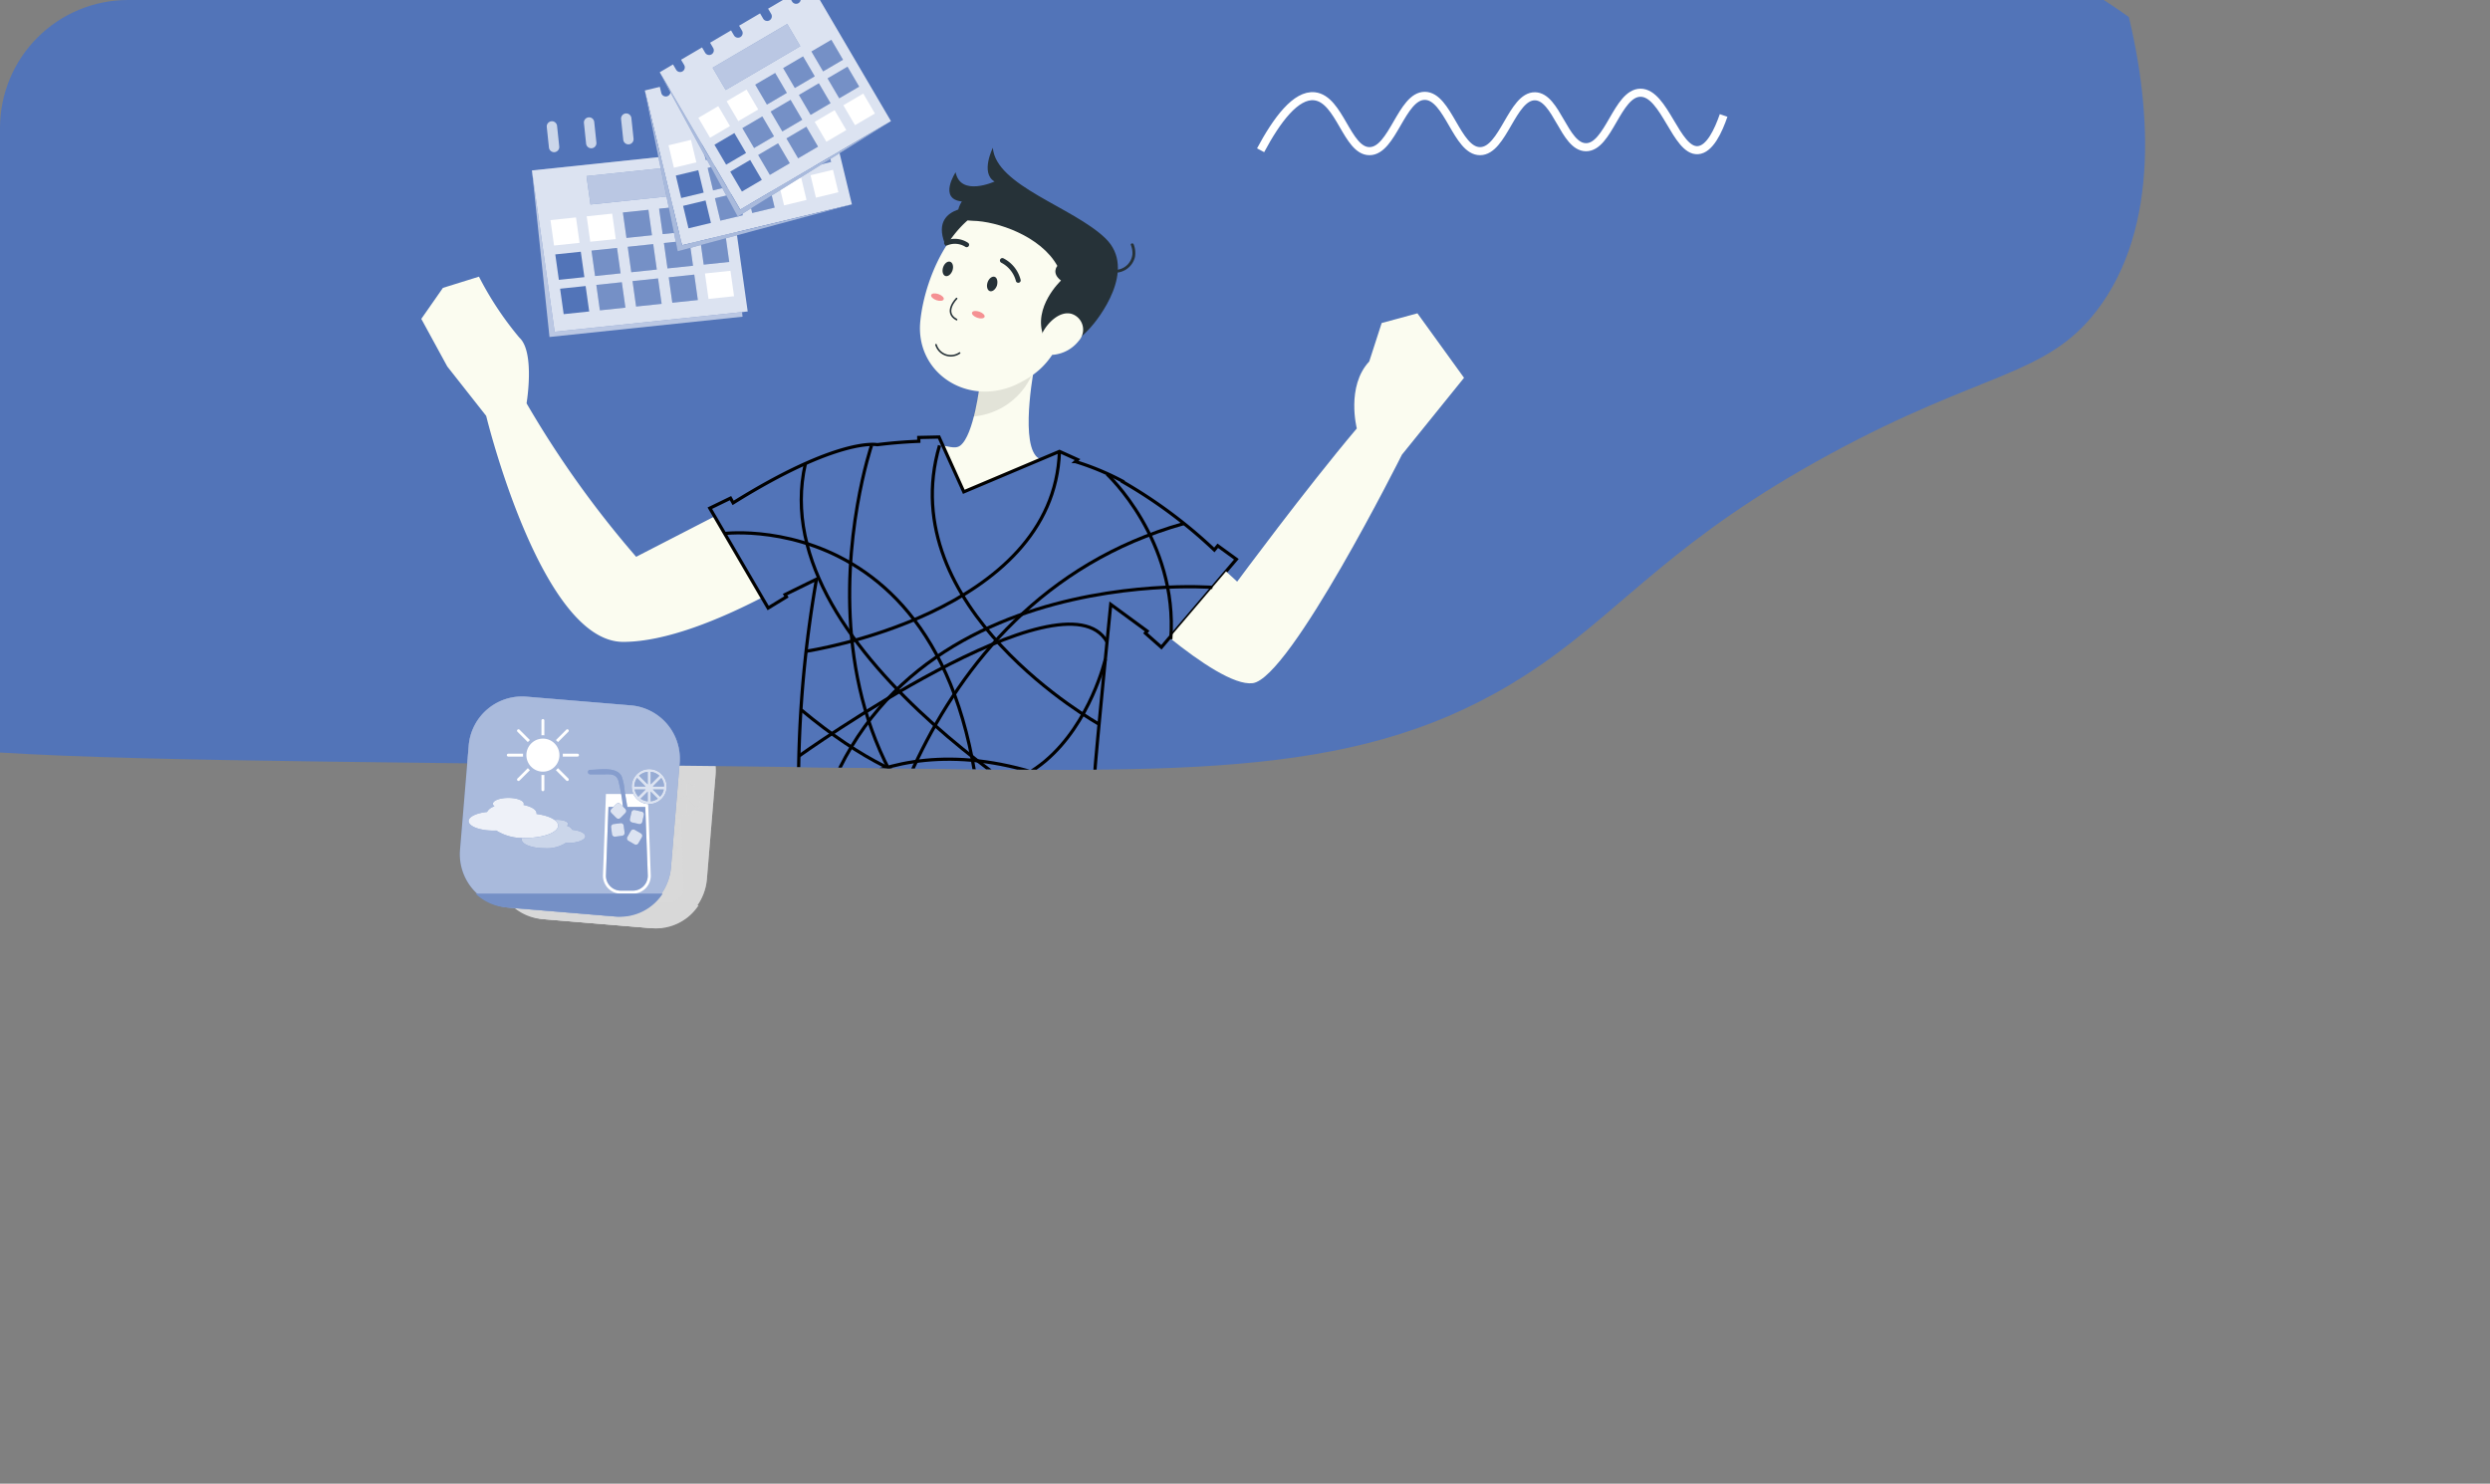 <svg xmlns="http://www.w3.org/2000/svg" xmlns:xlink="http://www.w3.org/1999/xlink" viewBox="0 0 191.81 114.292"><rect x="0" y="0" width="191.81" height="114.292" fill="#808080" stroke="none"/><defs><style>.cls-1,.cls-24,.cls-34,.cls-36{fill:none;}.cls-10,.cls-2,.cls-3,.cls-4,.cls-6,.cls-8,.cls-9{fill:#d8d8d8;}.cls-3,.cls-30{opacity:0.5;}.cls-28,.cls-4{opacity:0.8;}.cls-5{opacity:0.4;}.cls-31,.cls-6,.cls-7{opacity:0.3;}.cls-29,.cls-8{opacity:0.2;}.cls-26,.cls-32,.cls-9{opacity:0.7;}.cls-10,.cls-33{opacity:0.9;}.cls-11{clip-path:url(#clip-path);}.cls-12,.cls-16,.cls-17{fill:#5274b8;}.cls-13{fill:#1e2b5c;}.cls-14{fill:#fbfcf0;}.cls-15{opacity:0.1;}.cls-16,.cls-24{stroke:#fff;}.cls-16,.cls-17,.cls-24,.cls-34,.cls-36{stroke-miterlimit:10;}.cls-16,.cls-17,.cls-34{stroke-width:0.249px;}.cls-17,.cls-34{stroke:#010101;}.cls-18{fill:#263238;}.cls-19{fill:#2450a3;}.cls-20{fill:#c8d9f0;}.cls-21{fill:#577dbe;}.cls-22{fill:#586985;}.cls-23{fill:#4165a4;}.cls-24{stroke-width:0.622px;}.cls-25,.cls-27,.cls-28,.cls-29,.cls-30,.cls-31,.cls-32,.cls-33{fill:#fff;}.cls-25{opacity:0.6;}.cls-35{fill:#f59193;}.cls-36{stroke:#263238;stroke-linecap:round;stroke-width:0.124px;}</style><clipPath id="clip-path"><path class="cls-1" d="M161.5,23.95c-3.92,5.08-8.73,4.63-20.46,10.99-12.02,6.51-15.73,11.71-22.36,16.29-12.4,8.55-25.4,8.27-49.27,7.96C32.08,58.7,11.77,58.7,0,57.97V9.86A9.861,9.861,0,0,1,9.86,0h153.8C165.74,7.82,166.44,17.54,161.5,23.95Z"/></clipPath></defs><title>cards</title><g id="Layer_1" data-name="Layer 1"><path class="cls-2" d="M42.635,54.874h8.055a4.125,4.125,0,0,1,4.125,4.125v8.055a4.125,4.125,0,0,1-4.125,4.125H42.635a4.125,4.125,0,0,1-4.125-4.125V58.999a4.125,4.125,0,0,1,4.125-4.125Z" transform="translate(-20.02 104.295) rotate(-85.237)"/><path class="cls-3" d="M42.635,54.874h8.055a4.125,4.125,0,0,1,4.125,4.125v8.055a4.125,4.125,0,0,1-4.125,4.125H42.635a4.125,4.125,0,0,1-4.125-4.125V58.999a4.125,4.125,0,0,1,4.125-4.125Z" transform="translate(-20.02 104.295) rotate(-85.237)"/><path class="cls-2" d="M51.516,69.742h-.918A1.384,1.384,0,0,1,49.214,68.358l.23-6.294H52.669l.23,6.294A1.384,1.384,0,0,1,51.516,69.742Z"/><path class="cls-2" d="M54.123,61.49a1.346,1.346,0,1,1-1.346-1.346A1.346,1.346,0,0,1,54.123,61.49Z"/><path class="cls-4" d="M54.123,61.49a1.346,1.346,0,1,1-1.346-1.346A1.346,1.346,0,0,1,54.123,61.49Z"/><path class="cls-2" d="M52.892,60.356v.965l.665-.665A1.137,1.137,0,0,0,52.892,60.356Z"/><path class="cls-2" d="M52.499,61.483l-.655-.655a1.138,1.138,0,0,0-.213.655Z"/><path class="cls-2" d="M52.662,60.356a1.137,1.137,0,0,0-.665.299l.665.665Z"/><path class="cls-2" d="M52.499,61.713h-.846a1.14,1.14,0,0,0,.288.557Z"/><path class="cls-2" d="M53.055,61.713l.557.557a1.139,1.139,0,0,0,.288-.557Z"/><path class="cls-2" d="M53.055,61.483h.868a1.138,1.138,0,0,0-.213-.655Z"/><path class="cls-2" d="M52.662,61.876l-.547.547a1.136,1.136,0,0,0,.547.202Z"/><path class="cls-2" d="M52.892,61.876v.749a1.136,1.136,0,0,0,.547-.202Z"/><g class="cls-5"><path class="cls-2" d="M52.892,60.356v.965l.665-.665A1.137,1.137,0,0,0,52.892,60.356Z"/><path class="cls-2" d="M52.499,61.483l-.655-.655a1.138,1.138,0,0,0-.213.655Z"/><path class="cls-2" d="M52.662,60.356a1.137,1.137,0,0,0-.665.299l.665.665Z"/><path class="cls-2" d="M52.499,61.713h-.846a1.14,1.14,0,0,0,.288.557Z"/><path class="cls-2" d="M53.055,61.713l.557.557a1.139,1.139,0,0,0,.288-.557Z"/><path class="cls-2" d="M53.055,61.483h.868a1.138,1.138,0,0,0-.213-.655Z"/><path class="cls-2" d="M52.662,61.876l-.547.547a1.136,1.136,0,0,0,.547.202Z"/><path class="cls-2" d="M52.892,61.876v.749a1.136,1.136,0,0,0,.547-.202Z"/></g><path class="cls-2" d="M52.475,63.061H49.638l-.194,5.305a1.153,1.153,0,0,0,1.153,1.145h.918A1.155,1.155,0,0,0,52.669,68.358Z"/><path class="cls-6" d="M52.475,63.061H49.638l-.194,5.305a1.153,1.153,0,0,0,1.153,1.145h.918A1.155,1.155,0,0,0,52.669,68.358Z"/><path class="cls-2" d="M48.216,60.547h1.075c.452,0,.919-.062,1.105.469a13.286,13.286,0,0,1,.36,2.097c.037.219.371.126.333-.092l-.202-1.181a4.112,4.112,0,0,0-.234-1.144c-.395-.771-1.74-.494-2.436-.494a.173.173,0,0,0,0,.345Z"/><g class="cls-7"><path class="cls-2" d="M48.216,60.547h1.075c.452,0,.919-.062,1.105.469a13.286,13.286,0,0,1,.36,2.097c.037.219.371.126.333-.092l-.202-1.181a4.112,4.112,0,0,0-.234-1.144c-.395-.771-1.74-.494-2.436-.494a.173.173,0,0,0,0,.345Z"/></g><path class="cls-2" d="M50.131,62.881h.543a.218.218,0,0,1,.218.218v.543a.218.218,0,0,1-.218.218h-.543a.218.218,0,0,1-.218-.218v-.543a.218.218,0,0,1,.218-.218Z" transform="translate(59.575 -17.079) rotate(45.002)"/><path class="cls-2" d="M51.556,63.346h.543a.218.218,0,0,1,.218.218v.543a.218.218,0,0,1-.218.218h-.543a.218.218,0,0,1-.218-.218V63.564a.218.218,0,0,1,.218-.218Z" transform="translate(15.445 -9.903) rotate(12.811)"/><rect class="cls-2" x="49.874" y="64.34" width="0.979" height="0.979" rx="0.218" transform="translate(-7.98 7.076) rotate(-7.449)"/><path class="cls-2" d="M51.382,64.892H51.925a.218.218,0,0,1,.218.218v.543a.218.218,0,0,1-.218.218H51.382a.218.218,0,0,1-.218-.218v-.543a.218.218,0,0,1,.218-.218Z" transform="translate(39.61 -17.067) rotate(29.999)"/><path class="cls-4" d="M50.131,62.881h.543a.218.218,0,0,1,.218.218v.543a.218.218,0,0,1-.218.218h-.543a.218.218,0,0,1-.218-.218v-.543a.218.218,0,0,1,.218-.218Z" transform="translate(59.575 -17.079) rotate(45.002)"/><path class="cls-4" d="M51.556,63.346h.543a.218.218,0,0,1,.218.218v.543a.218.218,0,0,1-.218.218h-.543a.218.218,0,0,1-.218-.218V63.564a.218.218,0,0,1,.218-.218Z" transform="translate(15.445 -9.903) rotate(12.811)"/><rect class="cls-4" x="49.874" y="64.34" width="0.979" height="0.979" rx="0.218" transform="translate(-7.98 7.076) rotate(-7.449)"/><path class="cls-4" d="M51.382,64.892H51.925a.218.218,0,0,1,.218.218v.543a.218.218,0,0,1-.218.218H51.382a.218.218,0,0,1-.218-.218v-.543a.218.218,0,0,1,.218-.218Z" transform="translate(39.61 -17.067) rotate(29.999)"/><path class="cls-2" d="M39.403,69.742a3.9,3.9,0,0,0,2.363,1.058l8.438.703a3.918,3.918,0,0,0,3.606-1.761Z"/><path class="cls-8" d="M39.403,69.742a3.9,3.9,0,0,0,2.363,1.058l8.438.703a3.918,3.918,0,0,0,3.606-1.761Z"/><circle class="cls-2" cx="44.589" cy="59.069" r="1.273"/><path class="cls-2" d="M43.429,58.067a1.543,1.543,0,0,1,.158-.158q-.403-.403-.805-.805a.112.112,0,0,0-.158.158Q43.027,57.665,43.429,58.067Z"/><path class="cls-2" d="M43.055,59.069c0-.038.003-.075.006-.112H41.922a.112.112,0,0,0,0,.224h1.139C43.058,59.143,43.055,59.106,43.055,59.069Z"/><path class="cls-2" d="M45.748,58.067l.805-.805a.112.112,0,0,0-.158-.158l-.805.805A1.544,1.544,0,0,1,45.748,58.067Z"/><path class="cls-2" d="M44.589,57.535c.038,0,.075.003.112.006v-1.139a.112.112,0,0,0-.224,0v1.139C44.514,57.538,44.551,57.535,44.589,57.535Z"/><path class="cls-2" d="M47.255,58.957H46.116c.003.037.006.074.006.112s-.003.075-.006.112H47.255A.112.112,0,0,0,47.255,58.957Z"/><path class="cls-2" d="M45.748,60.07a1.544,1.544,0,0,1-.158.158l.805.805a.112.112,0,0,0,.158-.158Z"/><path class="cls-2" d="M43.429,60.07l-.805.805a.112.112,0,0,0,.158.158l.805-.805A1.542,1.542,0,0,1,43.429,60.07Z"/><path class="cls-2" d="M44.589,60.602c-.038,0-.075-.003-.112-.006v1.139a.112.112,0,0,0,.224,0V60.596C44.663,60.599,44.626,60.602,44.589,60.602Z"/><path class="cls-2" d="M44.141,64.928a.203.203,0,0,1-.005-.038c0-.198.29-.37.716-.457a.135.135,0,0,1-.016-.062c0-.178.379-.322.846-.322s.846.144.846.322a.189.189,0,0,1-.089.143.65.65,0,0,1,.411.304c.58.06,1.007.261,1.007.501,0,.287-.611.52-1.364.52-.051,0-.1-.001-.15-.003a2.726,2.726,0,0,1-1.62.404c-.977,0-1.77-.302-1.77-.674C42.953,65.269,43.45,65.019,44.141,64.928Z"/><path class="cls-9" d="M44.141,64.928a.203.203,0,0,1-.005-.038c0-.198.29-.37.716-.457a.135.135,0,0,1-.016-.062c0-.178.379-.322.846-.322s.846.144.846.322a.189.189,0,0,1-.089.143.65.65,0,0,1,.411.304c.58.06,1.007.261,1.007.501,0,.287-.611.52-1.364.52-.051,0-.1-.001-.15-.003a2.726,2.726,0,0,1-1.62.404c-.977,0-1.77-.302-1.77-.674C42.953,65.269,43.45,65.019,44.141,64.928Z"/><path class="cls-2" d="M44.094,63.602a.286.286,0,0,0,.007-.053c0-.278-.408-.52-1.007-.644a.191.191,0,0,0,.023-.088c0-.25-.533-.453-1.19-.453s-1.19.203-1.19.453a.266.266,0,0,0,.125.201.914.914,0,0,0-.579.428c-.816.084-1.417.368-1.417.705,0,.404.859.731,1.919.731.071,0,.141-.002.21-.005a3.835,3.835,0,0,0,2.28.568c1.375,0,2.49-.425,2.49-.949C45.766,64.083,45.067,63.731,44.094,63.602Z"/><path class="cls-10" d="M44.094,63.602a.286.286,0,0,0,.007-.053c0-.278-.408-.52-1.007-.644a.191.191,0,0,0,.023-.088c0-.25-.533-.453-1.19-.453s-1.19.203-1.19.453a.266.266,0,0,0,.125.201.914.914,0,0,0-.579.428c-.816.084-1.417.368-1.417.705,0,.404.859.731,1.919.731.071,0,.141-.002.21-.005a3.835,3.835,0,0,0,2.28.568c1.375,0,2.49-.425,2.49-.949C45.766,64.083,45.067,63.731,44.094,63.602Z"/><g class="cls-11"><path class="cls-12" d="M15.596-8.614h117.324a53.589,53.589,0,0,1,53.589,53.589v0a53.589,53.589,0,0,1-53.589,53.589H15.596A53.589,53.589,0,0,1-37.992,44.974v-0A53.589,53.589,0,0,1,15.596-8.614Z"/><path class="cls-13" d="M76.266,77.07c2.612.056,5.248-.025,7.856.114.083.004.166.011.248.016V67.271L64.497,62.7,61.093,75.665,60.616,77.018C65.83,76.824,71.05,76.959,76.266,77.07Z"/><path class="cls-13" d="M76.266,77.07c2.612.056,5.248-.025,7.856.114.063.003.125.008.187.012L83.77,71.538,81.997,66.438l-4.647.182L70.731,69.522l1.193,7.457Q74.095,77.02,76.266,77.07Z"/><path class="cls-14" d="M79.783,35.108c-1.198-1.466-.045-7.192-.045-7.192l-4.258,1.639s-.446,3.967-1.513,4.773c-.419.316-1.046-.023-1.591-.015l1.126,3.773,2.804.29,5.141-2.809C80.936,35.408,80.184,35.599,79.783,35.108Z"/><path class="cls-15" d="M74.959,32.085a5.439,5.439,0,0,0,4.656-3.52c.07-.401.123-.648.123-.648L75.479,29.476A19.175,19.175,0,0,1,74.959,32.085Z"/><path class="cls-14" d="M58.702,46.031c-3.238,1.673-7.403,3.416-10.696,3.416-6.332,0-10.553-17.408-10.553-17.408l-2.999-3.809-2-3.666,1.666-2.388,2.776-.864a25.01,25.01,0,0,0,3.111,4.696c1.222,1.11.555,5.062.555,5.062a77.251,77.251,0,0,0,8.442,11.822L55.05,39.78Z"/><path class="cls-12" d="M56.611,38.975l-.22.113-.119-.222c.068-.044.138-.086.205-.128Z"/><path class="cls-12" d="M60.476,45.802l-.367.18-.292-.543c.117-.065.233-.128.346-.19Z"/><path class="cls-16" d="M56.611,38.975l-.22.113-.119-.222c.068-.044.138-.086.205-.128Z"/><path class="cls-16" d="M60.476,45.802l-.367.18-.292-.543c.117-.065.233-.128.346-.19Z"/><path class="cls-17" d="M95.24,43.083l-.795.933-4.357,5.113-.623.733-1.232-1.088.132-.159-2.802-2.056c-.452,4.557-.943,9.594-1.176,12.251-.307,3.502.346,13.479.346,13.479a27.991,27.991,0,0,1-7.539,1.124c-10.135,0-15.212-3.651-15.212-3.651A91.744,91.744,0,0,1,62.897,44.615l-2.42,1.187.102.18-1.405.855-.472-.806L55.05,39.78l-.37-.632,1.592-.773.205.363c8.078-5.042,11.035-4.496,11.106-4.482h.001c1.105-.137,2.17-.22,3.194-.261l-.004-.295,1.559-.034,1.911,4.222L81.612,34.775l1.391.628-.163.156a20.513,20.513,0,0,1,3.671,1.529l-.004.037a37.25,37.25,0,0,1,7.036,5.239l.266-.322Z"/><path class="cls-14" d="M112.778,29.104l-4.787,5.926S99.371,52.268,96.498,52.627c-1.419.177-4.08-1.626-6.41-3.498l4.357-5.113.856.791s5.266-7.127,9.217-11.803c0,0-.837-3.242.957-5.157l.958-2.963,2.754-.748Z"/><path class="cls-18" d="M75.016,15.945s-4.356-.056-1.484,4.188l3.337-3.543Z"/><path class="cls-18" d="M87.116,18.883a1.682,1.682,0,0,1,.116.705,1.338,1.338,0,0,1-1.157,1.188.111.111,0,0,0,.059.214,1.585,1.585,0,0,0,1.296-1.193,1.818,1.818,0,0,0-.101-.974c-.053-.13-.268-.073-.214.059Z"/><path class="cls-14" d="M83.059,23.055c-1.5,3.645-2.059,5.214-4.592,6.478-3.811,1.906-7.957-.74-7.577-4.755.349-3.617,2.754-8.987,6.899-9.197a5.374,5.374,0,0,1,5.269,7.474Z"/><path class="cls-18" d="M76.796,21.998c-.107.302-.352.493-.548.428s-.275-.372-.174-.674.352-.493.548-.428S76.878,21.705,76.796,21.998Z"/><path class="cls-18" d="M73.372,20.833c-.108.307-.352.493-.548.428s-.275-.372-.174-.674.352-.493.547-.423S73.473,20.531,73.372,20.833Z"/><path class="cls-18" d="M78.407,21.781a.185.185,0,0,1-.155-.159A2.221,2.221,0,0,0,77.133,20.238a.191.191,0,0,1-.085-.255.185.185,0,0,1,.248-.083l.006.003a2.556,2.556,0,0,1,1.323,1.671.185.185,0,0,1-.159.208h-0A.104.104,0,0,1,78.407,21.781Z"/><path class="cls-18" d="M72.885,18.903a.197.197,0,0,1-.148-.123.191.191,0,0,1,.111-.243,1.845,1.845,0,0,1,1.727.17.179.179,0,0,1,.047.249l-.009.012a.185.185,0,0,1-.259.04l-.002-.002h0a1.504,1.504,0,0,0-1.356-.113A.185.185,0,0,1,72.885,18.903Z"/><path class="cls-18" d="M81.45,20.484s-.487.547.281,1.127c0,0-2.199,2.056-1.345,4.283s2.958.049,3.574-.613,3.683-4.51,1.194-6.921S76.717,14.319,76.481,11.385c0,0-.981,1.957.133,2.599,0,0-2.622,1.201-3.001-.714,0,0-1.357,2.058.483,2.25,0,0-1.045,1.457.831,1.488S80.176,18.187,81.45,20.484Z"/><path class="cls-14" d="M83.092,26.264a2.834,2.834,0,0,1-1.878,1.058c-.986.107-1.322-.814-.915-1.668.373-.764,1.332-1.743,2.26-1.472a1.273,1.273,0,0,1,.532,2.081Z"/><path class="cls-19" d="M136.245,75.112c0,.664-.027,1.322-.082,1.971a23.734,23.734,0,0,1-19.368,21.367c-.123.022-.248.044-.372.063a23.833,23.833,0,0,1-3.899.319H36.884A23.703,23.703,0,0,1,13.164,75.112a.404.404,0,0,1,.109-.276l.009-.011a.403.403,0,0,1,.285-.118H135.841a.404.404,0,0,1,.404.404Z"/><rect class="cls-20" x="48.797" y="81.147" width="20.667" height="12.967"/><path class="cls-21" d="M29.927,83.967V95.005H24.301a23.801,23.801,0,0,1-9.276-11.039Z"/><path class="cls-13" d="M116.882,85.702v12.584c-.123.022-.248.044-.372.063a23.833,23.833,0,0,1-3.899.319H96.215V85.702Z"/><path class="cls-22" d="M133.76,85.702a23.776,23.776,0,0,1-16.878,12.584c-.123.022-.248.044-.372.063V85.702Z"/><rect class="cls-21" x="110.736" y="76.919" width="13.998" height="8.783"/><path class="cls-23" d="M136.25,76.919a23.569,23.569,0,0,1-2.49,8.783h-8.993V76.919Z"/><path class="cls-24" d="M97.107,11.575c1.249-2.338,2.723-4.319,4.158-4.158,1.944.218,2.49,4.224,4.227,4.227,1.793.003,2.465-4.261,4.261-4.261,1.796,0,2.471,4.266,4.261,4.261,1.784-.005,2.468-4.248,4.227-4.227,1.679.021,2.245,3.904,3.924,3.924,1.75.021,2.413-4.181,4.198-4.198,1.861-.018,2.758,4.531,4.425,4.425.918-.058,1.578-1.496,1.986-2.674"/><rect class="cls-12" x="41.612" y="12.312" width="14.955" height="12.902" transform="translate(-1.692 5.234) rotate(-6)"/><rect class="cls-25" x="41.612" y="12.312" width="14.955" height="12.902" transform="translate(-1.692 5.234) rotate(-6)"/><rect class="cls-12" x="40.811" y="9.94" width="14.955" height="2.414" transform="translate(-0.901 5.109) rotate(-6)"/><path class="cls-12" d="M42.912,9.698a.398.398,0,1,0-.793.083l.167,1.585a.398.398,0,1,0,.793-.083Z"/><path class="cls-12" d="M45.775,9.397a.398.398,0,1,0-.793.083l.167,1.585a.398.398,0,0,0,.793-.083Z"/><path class="cls-12" d="M48.637,9.096a.398.398,0,1,0-.793.083l.167,1.585a.398.398,0,1,0,.793-.083Z"/><path class="cls-12" d="M51.5,8.795a.398.398,0,1,0-.793.083l.167,1.585a.399.399,0,0,0,.793-.083C51.654,10.268,51.511,8.907,51.5,8.795Z"/><path class="cls-12" d="M54.362,8.494a.398.398,0,1,0-.793.083l.167,1.585a.398.398,0,1,0,.793-.083Z"/><g class="cls-26"><path class="cls-27" d="M42.912,9.698a.398.398,0,1,0-.793.083l.167,1.585a.398.398,0,1,0,.793-.083Z"/><path class="cls-27" d="M45.775,9.397a.398.398,0,1,0-.793.083l.167,1.585a.398.398,0,0,0,.793-.083Z"/><path class="cls-27" d="M48.637,9.096a.398.398,0,1,0-.793.083l.167,1.585a.398.398,0,1,0,.793-.083Z"/><path class="cls-27" d="M51.5,8.795a.398.398,0,1,0-.793.083l.167,1.585a.399.399,0,0,0,.793-.083C51.654,10.268,51.511,8.907,51.5,8.795Z"/><path class="cls-27" d="M54.362,8.494a.398.398,0,1,0-.793.083l.167,1.585a.398.398,0,1,0,.793-.083Z"/></g><polygon class="cls-12" points="57.597 23.992 42.725 25.555 40.978 13.129 55.851 11.566 57.597 23.992"/><polygon class="cls-28" points="57.597 23.992 42.725 25.555 40.978 13.129 55.851 11.566 57.597 23.992"/><polygon class="cls-12" points="52.85 14.979 45.487 15.753 45.18 13.566 52.542 12.792 52.85 14.979"/><polygon class="cls-25" points="52.85 14.979 45.487 15.753 45.18 13.566 52.542 12.792 52.85 14.979"/><polygon class="cls-27" points="44.645 18.708 42.679 18.915 42.403 16.956 44.37 16.749 44.645 18.708"/><polygon class="cls-27" points="47.434 18.415 45.468 18.622 45.193 16.663 47.159 16.456 47.434 18.415"/><polygon class="cls-12" points="45.016 21.351 43.05 21.557 42.775 19.598 44.741 19.392 45.016 21.351"/><polygon class="cls-12" points="45.388 23.993 43.421 24.2 43.146 22.241 45.112 22.034 45.388 23.993"/><polygon class="cls-12" points="47.806 21.058 45.84 21.264 45.564 19.305 47.531 19.098 47.806 21.058"/><polygon class="cls-29" points="47.806 21.058 45.84 21.264 45.564 19.305 47.531 19.098 47.806 21.058"/><polygon class="cls-12" points="50.595 20.764 48.629 20.971 48.354 19.012 50.32 18.805 50.595 20.764"/><polygon class="cls-29" points="50.595 20.764 48.629 20.971 48.354 19.012 50.32 18.805 50.595 20.764"/><polygon class="cls-12" points="53.385 20.471 51.418 20.678 51.143 18.719 53.109 18.512 53.385 20.471"/><polygon class="cls-29" points="53.385 20.471 51.418 20.678 51.143 18.719 53.109 18.512 53.385 20.471"/><polygon class="cls-12" points="56.174 20.178 54.208 20.385 53.933 18.426 55.899 18.219 56.174 20.178"/><polygon class="cls-29" points="56.174 20.178 54.208 20.385 53.933 18.426 55.899 18.219 56.174 20.178"/><polygon class="cls-12" points="48.177 23.7 46.211 23.907 45.936 21.948 47.902 21.741 48.177 23.7"/><polygon class="cls-29" points="48.177 23.7 46.211 23.907 45.936 21.948 47.902 21.741 48.177 23.7"/><polygon class="cls-12" points="50.967 23.407 49 23.614 48.725 21.654 50.691 21.448 50.967 23.407"/><polygon class="cls-29" points="50.967 23.407 49 23.614 48.725 21.654 50.691 21.448 50.967 23.407"/><polygon class="cls-12" points="53.756 23.114 51.79 23.32 51.514 21.361 53.481 21.155 53.756 23.114"/><polygon class="cls-29" points="53.756 23.114 51.79 23.32 51.514 21.361 53.481 21.155 53.756 23.114"/><polygon class="cls-1" points="50.224 18.122 48.258 18.328 47.982 16.369 49.949 16.163 50.224 18.122"/><polygon class="cls-12" points="50.224 18.122 48.258 18.328 47.982 16.369 49.949 16.163 50.224 18.122"/><polygon class="cls-29" points="50.224 18.122 48.258 18.328 47.982 16.369 49.949 16.163 50.224 18.122"/><polygon class="cls-1" points="53.013 17.829 51.047 18.035 50.772 16.076 52.738 15.87 53.013 17.829"/><polygon class="cls-12" points="53.013 17.829 51.047 18.035 50.772 16.076 52.738 15.87 53.013 17.829"/><polygon class="cls-29" points="53.013 17.829 51.047 18.035 50.772 16.076 52.738 15.87 53.013 17.829"/><polygon class="cls-1" points="55.803 17.535 53.836 17.742 53.561 15.783 55.527 15.576 55.803 17.535"/><polygon class="cls-12" points="55.803 17.535 53.836 17.742 53.561 15.783 55.527 15.576 55.803 17.535"/><polygon class="cls-29" points="55.803 17.535 53.836 17.742 53.561 15.783 55.527 15.576 55.803 17.535"/><polygon class="cls-27" points="56.546 22.82 54.579 23.027 54.304 21.068 56.27 20.861 56.546 22.82"/><path class="cls-12" d="M61.704,4.546a.359.359,0,1,1-.697.168l-.107-.447-1.821.438.107.447a.359.359,0,0,1-.697.168l-.107-.447-1.821.438.107.447a.359.359,0,1,1-.697.168l-.107-.447-1.821.438.107.447a.359.359,0,1,1-.697.168l-.107-.447-1.821.438.107.447a.359.359,0,1,1-.697.168l-.107-.447-1.157.278,2.867,11.922,13.086-3.147L62.753,3.821l-1.157.278Z"/><path class="cls-28" d="M61.704,4.546a.359.359,0,1,1-.697.168l-.107-.447-1.821.438.107.447a.359.359,0,0,1-.697.168l-.107-.447-1.821.438.107.447a.359.359,0,1,1-.697.168l-.107-.447-1.821.438.107.447a.359.359,0,1,1-.697.168l-.107-.447-1.821.438.107.447a.359.359,0,1,1-.697.168l-.107-.447-1.157.278,2.867,11.922,13.086-3.147L62.753,3.821l-1.157.278Z"/><rect class="cls-12" x="53.809" y="7.011" width="6.663" height="1.986" transform="translate(-0.288 13.583) rotate(-13.522)"/><rect class="cls-25" x="53.809" y="7.011" width="6.663" height="1.986" transform="translate(-0.288 13.583) rotate(-13.522)"/><rect class="cls-27" x="51.68" y="10.959" width="1.779" height="1.779" transform="translate(-1.313 12.621) rotate(-13.523)"/><rect class="cls-12" x="54.135" y="10.369" width="1.779" height="1.779" transform="translate(-1.107 13.178) rotate(-13.522)"/><rect class="cls-12" x="56.589" y="9.779" width="1.779" height="1.779" transform="translate(-0.901 13.735) rotate(-13.522)"/><rect class="cls-12" x="59.043" y="9.188" width="1.779" height="1.779" transform="translate(-0.695 14.293) rotate(-13.522)"/><rect class="cls-12" x="61.498" y="8.598" width="1.779" height="1.779" transform="translate(-0.489 14.85) rotate(-13.522)"/><rect class="cls-12" x="52.242" y="13.293" width="1.779" height="1.779" transform="translate(-1.843 12.817) rotate(-13.523)"/><rect class="cls-12" x="54.696" y="12.703" width="1.779" height="1.779" transform="translate(-1.637 13.374) rotate(-13.522)"/><rect class="cls-12" x="57.15" y="12.112" width="1.779" height="1.779" transform="translate(-1.431 13.932) rotate(-13.523)"/><rect class="cls-12" x="59.605" y="11.522" width="1.779" height="1.779" transform="translate(-1.225 14.489) rotate(-13.522)"/><rect class="cls-12" x="62.059" y="10.932" width="1.779" height="1.779" transform="translate(-1.019 15.046) rotate(-13.522)"/><rect class="cls-12" x="52.803" y="15.626" width="1.779" height="1.779" transform="translate(-2.373 13.012) rotate(-13.522)"/><rect class="cls-12" x="55.257" y="15.036" width="1.779" height="1.779" transform="translate(-2.167 13.57) rotate(-13.522)"/><rect class="cls-12" x="57.711" y="14.446" width="1.779" height="1.779" transform="translate(-1.961 14.128) rotate(-13.523)"/><rect class="cls-29" x="54.135" y="10.369" width="1.779" height="1.779" transform="translate(-1.107 13.178) rotate(-13.522)"/><rect class="cls-29" x="56.589" y="9.779" width="1.779" height="1.779" transform="translate(-0.901 13.735) rotate(-13.522)"/><rect class="cls-29" x="59.043" y="9.188" width="1.779" height="1.779" transform="translate(-0.695 14.293) rotate(-13.522)"/><rect class="cls-29" x="61.498" y="8.598" width="1.779" height="1.779" transform="translate(-0.489 14.85) rotate(-13.522)"/><rect class="cls-29" x="54.696" y="12.703" width="1.779" height="1.779" transform="translate(-1.637 13.374) rotate(-13.522)"/><rect class="cls-29" x="57.15" y="12.112" width="1.779" height="1.779" transform="translate(-1.431 13.932) rotate(-13.523)"/><rect class="cls-29" x="59.605" y="11.522" width="1.779" height="1.779" transform="translate(-1.225 14.489) rotate(-13.522)"/><rect class="cls-29" x="62.059" y="10.932" width="1.779" height="1.779" transform="translate(-1.019 15.046) rotate(-13.522)"/><rect class="cls-29" x="55.257" y="15.036" width="1.779" height="1.779" transform="translate(-2.167 13.57) rotate(-13.522)"/><rect class="cls-29" x="57.711" y="14.446" width="1.779" height="1.779" transform="translate(-1.961 14.128) rotate(-13.523)"/><rect class="cls-27" x="60.166" y="13.856" width="1.779" height="1.779" transform="translate(-1.755 14.685) rotate(-13.522)"/><rect class="cls-27" x="62.62" y="13.265" width="1.779" height="1.779" transform="translate(-1.549 15.242) rotate(-13.522)"/><polygon class="cls-12" points="49.667 6.968 52.204 19.355 65.621 15.743 52.535 18.89 49.667 6.968"/><polygon class="cls-30" points="49.667 6.968 52.204 19.355 65.621 15.743 52.535 18.89 49.667 6.968"/><path class="cls-12" d="M61.635-.246a.359.359,0,0,1-.128.491.359.359,0,0,1-.491-.128l-.232-.396L59.168.668l.232.396a.359.359,0,1,1-.619.363l-.232-.396L56.934,1.979l.232.396a.359.359,0,0,1-.619.363L56.315,2.342l-1.616.948.232.396a.359.359,0,1,1-.619.363l-.232-.396-1.616.948.232.396a.359.359,0,1,1-.619.363l-.232-.396-1.026.602L57.024,16.142,68.633,9.332,62.429-1.244l-1.026.602Z"/><path class="cls-28" d="M61.635-.246a.359.359,0,0,1-.128.491.359.359,0,0,1-.491-.128l-.232-.396L59.168.668l.232.396a.359.359,0,1,1-.619.363l-.232-.396L56.934,1.979l.232.396a.359.359,0,0,1-.619.363L56.315,2.342l-1.616.948.232.396a.359.359,0,1,1-.619.363l-.232-.396-1.616.948.232.396a.359.359,0,1,1-.619.363l-.232-.396-1.026.602L57.024,16.142,68.633,9.332,62.429-1.244l-1.026.602Z"/><rect class="cls-12" x="54.941" y="3.395" width="6.663" height="1.986" transform="translate(5.789 30.087) rotate(-30.396)"/><rect class="cls-25" x="54.941" y="3.395" width="6.663" height="1.986" transform="translate(5.789 30.087) rotate(-30.396)"/><rect class="cls-27" x="54.124" y="8.504" width="1.779" height="1.779" transform="translate(2.809 29.127) rotate(-30.396)"/><rect class="cls-27" x="56.302" y="7.227" width="1.779" height="1.779" transform="translate(3.754 30.053) rotate(-30.396)"/><rect class="cls-12" x="58.479" y="5.949" width="1.779" height="1.779" transform="matrix(0.863, -0.506, 0.506, 0.863, 4.7, 30.978)"/><rect class="cls-12" x="60.656" y="4.672" width="1.779" height="1.779" transform="translate(5.645 31.904) rotate(-30.395)"/><rect class="cls-12" x="62.834" y="3.395" width="1.779" height="1.779" transform="translate(6.591 32.831) rotate(-30.396)"/><rect class="cls-12" x="55.339" y="10.574" width="1.779" height="1.779" transform="matrix(0.863, -0.506, 0.506, 0.863, 1.928, 30.026)"/><rect class="cls-12" x="57.516" y="9.297" width="1.779" height="1.779" transform="translate(2.874 30.952) rotate(-30.396)"/><rect class="cls-12" x="59.694" y="8.02" width="1.779" height="1.779" transform="translate(3.819 31.878) rotate(-30.396)"/><rect class="cls-12" x="61.871" y="6.742" width="1.779" height="1.779" transform="translate(4.765 32.804) rotate(-30.395)"/><rect class="cls-12" x="64.048" y="5.465" width="1.779" height="1.779" transform="matrix(0.863, -0.506, 0.506, 0.863, 5.71, 33.73)"/><rect class="cls-12" x="56.553" y="12.644" width="1.779" height="1.779" transform="matrix(0.863, -0.506, 0.506, 0.863, 1.048, 30.925)"/><rect class="cls-12" x="58.731" y="11.367" width="1.779" height="1.779" transform="translate(1.993 31.851) rotate(-30.396)"/><rect class="cls-12" x="60.908" y="10.09" width="1.779" height="1.779" transform="translate(2.939 32.777) rotate(-30.396)"/><rect class="cls-29" x="58.479" y="5.949" width="1.779" height="1.779" transform="matrix(0.863, -0.506, 0.506, 0.863, 4.7, 30.978)"/><rect class="cls-29" x="60.656" y="4.672" width="1.779" height="1.779" transform="translate(5.645 31.904) rotate(-30.395)"/><rect class="cls-29" x="62.834" y="3.395" width="1.779" height="1.779" transform="translate(6.591 32.831) rotate(-30.396)"/><rect class="cls-29" x="57.516" y="9.297" width="1.779" height="1.779" transform="translate(2.874 30.952) rotate(-30.396)"/><rect class="cls-29" x="59.694" y="8.02" width="1.779" height="1.779" transform="translate(3.819 31.878) rotate(-30.396)"/><rect class="cls-29" x="61.871" y="6.742" width="1.779" height="1.779" transform="translate(4.765 32.804) rotate(-30.395)"/><rect class="cls-29" x="64.048" y="5.465" width="1.779" height="1.779" transform="matrix(0.863, -0.506, 0.506, 0.863, 5.71, 33.73)"/><rect class="cls-29" x="58.731" y="11.367" width="1.779" height="1.779" transform="translate(1.993 31.851) rotate(-30.396)"/><rect class="cls-29" x="60.908" y="10.09" width="1.779" height="1.779" transform="translate(2.939 32.777) rotate(-30.396)"/><rect class="cls-27" x="63.085" y="8.813" width="1.779" height="1.779" transform="translate(3.884 33.703) rotate(-30.396)"/><rect class="cls-27" x="65.263" y="7.535" width="1.779" height="1.779" transform="matrix(0.863, -0.506, 0.506, 0.863, 4.829, 34.629)"/><polygon class="cls-12" points="50.807 5.573 56.83 16.69 68.62 9.34 57.011 16.15 50.807 5.573"/><polygon class="cls-30" points="50.807 5.573 56.83 16.69 68.62 9.34 57.011 16.15 50.807 5.573"/><path class="cls-12" d="M39.868,53.976h8.055a4.125,4.125,0,0,1,4.125,4.125v8.055a4.125,4.125,0,0,1-4.125,4.125H39.868a4.125,4.125,0,0,1-4.125-4.125V58.101a4.125,4.125,0,0,1,4.125-4.125Z" transform="translate(-21.663 100.713) rotate(-85.237)"/><path class="cls-30" d="M39.868,53.976h8.055a4.125,4.125,0,0,1,4.125,4.125v8.055a4.125,4.125,0,0,1-4.125,4.125H39.868a4.125,4.125,0,0,1-4.125-4.125V58.101a4.125,4.125,0,0,1,4.125-4.125Z" transform="translate(-21.663 100.713) rotate(-85.237)"/><path class="cls-27" d="M48.748,68.844h-.918a1.384,1.384,0,0,1-1.384-1.384l.23-6.294h3.225l.23,6.294A1.384,1.384,0,0,1,48.748,68.844Z"/><path class="cls-12" d="M51.356,60.592a1.346,1.346,0,1,1-1.346-1.346A1.346,1.346,0,0,1,51.356,60.592Z"/><path class="cls-28" d="M51.356,60.592a1.346,1.346,0,1,1-1.346-1.346A1.346,1.346,0,0,1,51.356,60.592Z"/><path class="cls-12" d="M50.125,59.458v.965l.665-.665A1.137,1.137,0,0,0,50.125,59.458Z"/><path class="cls-12" d="M49.732,60.585l-.655-.655a1.138,1.138,0,0,0-.213.655Z"/><path class="cls-12" d="M49.894,59.458a1.137,1.137,0,0,0-.665.299l.665.665Z"/><path class="cls-12" d="M49.732,60.815h-.846a1.14,1.14,0,0,0,.288.557Z"/><path class="cls-12" d="M50.288,60.815l.557.557a1.139,1.139,0,0,0,.288-.557Z"/><path class="cls-12" d="M50.288,60.585h.868a1.138,1.138,0,0,0-.213-.655Z"/><path class="cls-12" d="M49.894,60.978l-.547.547a1.137,1.137,0,0,0,.547.202Z"/><path class="cls-12" d="M50.125,60.978v.749a1.136,1.136,0,0,0,.547-.202Z"/><g class="cls-5"><path class="cls-27" d="M50.125,59.458v.965l.665-.665A1.137,1.137,0,0,0,50.125,59.458Z"/><path class="cls-27" d="M49.732,60.585l-.655-.655a1.138,1.138,0,0,0-.213.655Z"/><path class="cls-27" d="M49.894,59.458a1.137,1.137,0,0,0-.665.299l.665.665Z"/><path class="cls-27" d="M49.732,60.815h-.846a1.14,1.14,0,0,0,.288.557Z"/><path class="cls-27" d="M50.288,60.815l.557.557a1.139,1.139,0,0,0,.288-.557Z"/><path class="cls-27" d="M50.288,60.585h.868a1.138,1.138,0,0,0-.213-.655Z"/><path class="cls-27" d="M49.894,60.978l-.547.547a1.137,1.137,0,0,0,.547.202Z"/><path class="cls-27" d="M50.125,60.978v.749a1.136,1.136,0,0,0,.547-.202Z"/></g><path class="cls-12" d="M49.708,62.163H46.871l-.194,5.305a1.153,1.153,0,0,0,1.153,1.145h.918a1.155,1.155,0,0,0,1.153-1.153Z"/><path class="cls-31" d="M49.708,62.163H46.871l-.194,5.305a1.153,1.153,0,0,0,1.153,1.145h.918a1.155,1.155,0,0,0,1.153-1.153Z"/><path class="cls-12" d="M45.448,59.649h1.075c.452,0,.919-.062,1.105.469a13.286,13.286,0,0,1,.36,2.097c.037.219.371.126.333-.092l-.202-1.181a4.112,4.112,0,0,0-.234-1.144c-.395-.771-1.74-.494-2.436-.494a.173.173,0,0,0,0,.345Z"/><g class="cls-7"><path class="cls-27" d="M45.448,59.649h1.075c.452,0,.919-.062,1.105.469a13.286,13.286,0,0,1,.36,2.097c.037.219.371.126.333-.092l-.202-1.181a4.112,4.112,0,0,0-.234-1.144c-.395-.771-1.74-.494-2.436-.494a.173.173,0,0,0,0,.345Z"/></g><path class="cls-12" d="M47.364,61.983h.543a.218.218,0,0,1,.218.218v.543a.218.218,0,0,1-.218.218h-.543a.218.218,0,0,1-.218-.218v-.543A.218.218,0,0,1,47.364,61.983Z" transform="translate(58.129 -15.385) rotate(45.002)"/><path class="cls-12" d="M48.789,62.449H49.332a.218.218,0,0,1,.218.218v.543a.218.218,0,0,1-.218.218H48.789a.218.218,0,0,1-.218-.218v-.543a.218.218,0,0,1,.218-.218Z" transform="translate(15.177 -9.312) rotate(12.811)"/><path class="cls-12" d="M47.324,63.443h.543a.218.218,0,0,1,.218.218v.543a.218.218,0,0,1-.218.218h-.543a.218.218,0,0,1-.218-.218v-.543a.218.218,0,0,1,.218-.218Z" transform="translate(-7.887 6.71) rotate(-7.449)"/><path class="cls-12" d="M48.614,63.994h.543a.218.218,0,0,1,.218.218v.543a.218.218,0,0,1-.218.218h-.543a.218.218,0,0,1-.218-.218V64.212A.218.218,0,0,1,48.614,63.994Z" transform="translate(38.791 -15.804) rotate(29.999)"/><path class="cls-28" d="M47.364,61.983h.543a.218.218,0,0,1,.218.218v.543a.218.218,0,0,1-.218.218h-.543a.218.218,0,0,1-.218-.218v-.543A.218.218,0,0,1,47.364,61.983Z" transform="translate(58.129 -15.385) rotate(45.002)"/><path class="cls-28" d="M48.789,62.449H49.332a.218.218,0,0,1,.218.218v.543a.218.218,0,0,1-.218.218H48.789a.218.218,0,0,1-.218-.218v-.543a.218.218,0,0,1,.218-.218Z" transform="translate(15.177 -9.312) rotate(12.811)"/><path class="cls-28" d="M47.324,63.443h.543a.218.218,0,0,1,.218.218v.543a.218.218,0,0,1-.218.218h-.543a.218.218,0,0,1-.218-.218v-.543a.218.218,0,0,1,.218-.218Z" transform="translate(-7.887 6.71) rotate(-7.449)"/><path class="cls-28" d="M48.614,63.994h.543a.218.218,0,0,1,.218.218v.543a.218.218,0,0,1-.218.218h-.543a.218.218,0,0,1-.218-.218V64.212A.218.218,0,0,1,48.614,63.994Z" transform="translate(38.791 -15.804) rotate(29.999)"/><path class="cls-12" d="M36.636,68.844a3.9,3.9,0,0,0,2.363,1.058l8.438.703a3.918,3.918,0,0,0,3.606-1.761Z"/><path class="cls-29" d="M36.636,68.844a3.9,3.9,0,0,0,2.363,1.058l8.438.703a3.918,3.918,0,0,0,3.606-1.761Z"/><circle class="cls-27" cx="41.821" cy="58.171" r="1.273"/><path class="cls-27" d="M40.662,57.169a1.543,1.543,0,0,1,.158-.158q-.403-.403-.805-.805a.112.112,0,0,0-.158.158Q40.259,56.767,40.662,57.169Z"/><path class="cls-27" d="M40.288,58.171c0-.038.003-.075.006-.112h-1.139a.112.112,0,0,0,0,.224h1.139C40.291,58.245,40.288,58.208,40.288,58.171Z"/><path class="cls-27" d="M42.981,57.169l.805-.805a.112.112,0,0,0-.158-.158l-.805.805A1.545,1.545,0,0,1,42.981,57.169Z"/><path class="cls-27" d="M41.821,56.637c.038,0,.075.003.112.006V55.504a.112.112,0,0,0-.224,0v1.139C41.747,56.64,41.784,56.637,41.821,56.637Z"/><path class="cls-27" d="M44.488,58.059H43.349c.003.037.006.074.006.112s-.003.075-.006.112h1.139A.112.112,0,0,0,44.488,58.059Z"/><path class="cls-27" d="M42.981,59.172a1.545,1.545,0,0,1-.158.158l.805.805a.112.112,0,0,0,.158-.158Z"/><path class="cls-27" d="M40.662,59.172l-.805.805a.112.112,0,0,0,.158.158L40.82,59.33A1.543,1.543,0,0,1,40.662,59.172Z"/><path class="cls-27" d="M41.821,59.704c-.038,0-.075-.003-.112-.006v1.139a.112.112,0,0,0,.224,0v-1.139C41.896,59.701,41.859,59.704,41.821,59.704Z"/><path class="cls-12" d="M41.374,64.03a.202.202,0,0,1-.005-.038c0-.198.29-.37.716-.457a.135.135,0,0,1-.016-.062c0-.178.379-.322.846-.322s.846.144.846.322a.189.189,0,0,1-.089.143.65.65,0,0,1,.411.304c.58.06,1.007.261,1.007.501,0,.287-.611.52-1.364.52-.051,0-.1-.001-.15-.003a2.726,2.726,0,0,1-1.62.404c-.977,0-1.77-.302-1.77-.674C40.186,64.371,40.683,64.121,41.374,64.03Z"/><path class="cls-32" d="M41.374,64.03a.202.202,0,0,1-.005-.038c0-.198.29-.37.716-.457a.135.135,0,0,1-.016-.062c0-.178.379-.322.846-.322s.846.144.846.322a.189.189,0,0,1-.089.143.65.65,0,0,1,.411.304c.58.06,1.007.261,1.007.501,0,.287-.611.52-1.364.52-.051,0-.1-.001-.15-.003a2.726,2.726,0,0,1-1.62.404c-.977,0-1.77-.302-1.77-.674C40.186,64.371,40.683,64.121,41.374,64.03Z"/><path class="cls-12" d="M41.327,62.704a.287.287,0,0,0,.007-.053c0-.278-.408-.52-1.007-.644a.191.191,0,0,0,.023-.088c0-.25-.533-.453-1.19-.453s-1.19.203-1.19.453a.266.266,0,0,0,.125.201.914.914,0,0,0-.579.428c-.816.084-1.417.368-1.417.705,0,.404.859.731,1.919.731.071,0,.141-.002.21-.005a3.835,3.835,0,0,0,2.279.568c1.375,0,2.49-.425,2.49-.949C42.998,63.185,42.299,62.833,41.327,62.704Z"/><path class="cls-33" d="M41.327,62.704a.287.287,0,0,0,.007-.053c0-.278-.408-.52-1.007-.644a.191.191,0,0,0,.023-.088c0-.25-.533-.453-1.19-.453s-1.19.203-1.19.453a.266.266,0,0,0,.125.201.914.914,0,0,0-.579.428c-.816.084-1.417.368-1.417.705,0,.404.859.731,1.919.731.071,0,.141-.002.21-.005a3.835,3.835,0,0,0,2.279.568c1.375,0,2.49-.425,2.49-.949C42.998,63.185,42.299,62.833,41.327,62.704Z"/><path class="cls-34" d="M61.515,63.178s7.497-9.213,22.789-1.825"/><path class="cls-34" d="M84.567,69.434s-22.338-5.283-23.052-9.622"/><path class="cls-34" d="M61.524,58.255S81.995,43.64,85.278,49.447"/><path class="cls-34" d="M84.304,64.623S58.599,50.626,62.042,35.712"/><path class="cls-34" d="M85.278,36.529s5.47,5.062,4.911,12.712"/><path class="cls-34" d="M85.147,50.784s-4.548,19.622-23.422,3.903"/><path class="cls-34" d="M84.665,55.786S68.675,46.874,72.374,34.313"/><path class="cls-34" d="M62.111,50.167S81.2,47.306,81.611,34.775"/><path class="cls-34" d="M67.138,34.313s-9.749,28.733,17.595,37.977"/><path class="cls-34" d="M93.395,45.249S63.886,42.9,61.982,69.763"/><path class="cls-34" d="M55.819,41.097s22.368-2.752,19.664,32.317"/><path class="cls-34" d="M66.548,71.849S69.464,46.446,91.179,40.336"/><ellipse class="cls-35" cx="72.214" cy="22.889" rx="0.248" ry="0.511" transform="translate(26.914 83.608) rotate(-70.862)"/><ellipse class="cls-35" cx="75.361" cy="24.244" rx="0.248" ry="0.511" transform="translate(27.75 87.491) rotate(-70.862)"/><path class="cls-36" d="M73.689,22.996s-1.055,1.061,0,1.627"/><path class="cls-36" d="M72.103,26.556a1.188,1.188,0,0,0,1.816.637"/></g><path class="cls-12" d="M39.868,53.976h8.055a4.125,4.125,0,0,1,4.125,4.125v8.055a4.125,4.125,0,0,1-4.125,4.125H39.868a4.125,4.125,0,0,1-4.125-4.125V58.101a4.125,4.125,0,0,1,4.125-4.125Z" transform="translate(-21.663 100.713) rotate(-85.237)"/><path class="cls-30" d="M39.868,53.976h8.055a4.125,4.125,0,0,1,4.125,4.125v8.055a4.125,4.125,0,0,1-4.125,4.125H39.868a4.125,4.125,0,0,1-4.125-4.125V58.101a4.125,4.125,0,0,1,4.125-4.125Z" transform="translate(-21.663 100.713) rotate(-85.237)"/><path class="cls-27" d="M48.748,68.844h-.918a1.384,1.384,0,0,1-1.384-1.384l.23-6.294h3.225l.23,6.294A1.384,1.384,0,0,1,48.748,68.844Z"/><path class="cls-12" d="M51.356,60.592a1.346,1.346,0,1,1-1.346-1.346A1.346,1.346,0,0,1,51.356,60.592Z"/><path class="cls-28" d="M51.356,60.592a1.346,1.346,0,1,1-1.346-1.346A1.346,1.346,0,0,1,51.356,60.592Z"/><path class="cls-12" d="M50.125,59.458v.965l.665-.665A1.137,1.137,0,0,0,50.125,59.458Z"/><path class="cls-12" d="M49.732,60.585l-.655-.655a1.138,1.138,0,0,0-.213.655Z"/><path class="cls-12" d="M49.894,59.458a1.137,1.137,0,0,0-.665.299l.665.665Z"/><path class="cls-12" d="M49.732,60.815h-.846a1.14,1.14,0,0,0,.288.557Z"/><path class="cls-12" d="M50.288,60.815l.557.557a1.139,1.139,0,0,0,.288-.557Z"/><path class="cls-12" d="M50.288,60.585h.868a1.138,1.138,0,0,0-.213-.655Z"/><path class="cls-12" d="M49.894,60.978l-.547.547a1.137,1.137,0,0,0,.547.202Z"/><path class="cls-12" d="M50.125,60.978v.749a1.136,1.136,0,0,0,.547-.202Z"/><g class="cls-5"><path class="cls-27" d="M50.125,59.458v.965l.665-.665A1.137,1.137,0,0,0,50.125,59.458Z"/><path class="cls-27" d="M49.732,60.585l-.655-.655a1.138,1.138,0,0,0-.213.655Z"/><path class="cls-27" d="M49.894,59.458a1.137,1.137,0,0,0-.665.299l.665.665Z"/><path class="cls-27" d="M49.732,60.815h-.846a1.14,1.14,0,0,0,.288.557Z"/><path class="cls-27" d="M50.288,60.815l.557.557a1.139,1.139,0,0,0,.288-.557Z"/><path class="cls-27" d="M50.288,60.585h.868a1.138,1.138,0,0,0-.213-.655Z"/><path class="cls-27" d="M49.894,60.978l-.547.547a1.137,1.137,0,0,0,.547.202Z"/><path class="cls-27" d="M50.125,60.978v.749a1.136,1.136,0,0,0,.547-.202Z"/></g><path class="cls-12" d="M49.708,62.163H46.871l-.194,5.305a1.153,1.153,0,0,0,1.153,1.145h.918a1.155,1.155,0,0,0,1.153-1.153Z"/><path class="cls-31" d="M49.708,62.163H46.871l-.194,5.305a1.153,1.153,0,0,0,1.153,1.145h.918a1.155,1.155,0,0,0,1.153-1.153Z"/><path class="cls-12" d="M45.448,59.649h1.075c.452,0,.919-.062,1.105.469a13.286,13.286,0,0,1,.36,2.097c.037.219.371.126.333-.092l-.202-1.181a4.112,4.112,0,0,0-.234-1.144c-.395-.771-1.74-.494-2.436-.494a.173.173,0,0,0,0,.345Z"/><g class="cls-7"><path class="cls-27" d="M45.448,59.649h1.075c.452,0,.919-.062,1.105.469a13.286,13.286,0,0,1,.36,2.097c.037.219.371.126.333-.092l-.202-1.181a4.112,4.112,0,0,0-.234-1.144c-.395-.771-1.74-.494-2.436-.494a.173.173,0,0,0,0,.345Z"/></g><path class="cls-12" d="M47.364,61.983h.543a.218.218,0,0,1,.218.218v.543a.218.218,0,0,1-.218.218h-.543a.218.218,0,0,1-.218-.218v-.543A.218.218,0,0,1,47.364,61.983Z" transform="translate(58.129 -15.385) rotate(45.002)"/><path class="cls-12" d="M48.789,62.449H49.332a.218.218,0,0,1,.218.218v.543a.218.218,0,0,1-.218.218H48.789a.218.218,0,0,1-.218-.218v-.543a.218.218,0,0,1,.218-.218Z" transform="translate(15.177 -9.312) rotate(12.811)"/><path class="cls-12" d="M47.324,63.443h.543a.218.218,0,0,1,.218.218v.543a.218.218,0,0,1-.218.218h-.543a.218.218,0,0,1-.218-.218v-.543a.218.218,0,0,1,.218-.218Z" transform="translate(-7.887 6.71) rotate(-7.449)"/><path class="cls-12" d="M48.614,63.994h.543a.218.218,0,0,1,.218.218v.543a.218.218,0,0,1-.218.218h-.543a.218.218,0,0,1-.218-.218V64.212A.218.218,0,0,1,48.614,63.994Z" transform="translate(38.791 -15.804) rotate(29.999)"/><path class="cls-28" d="M47.364,61.983h.543a.218.218,0,0,1,.218.218v.543a.218.218,0,0,1-.218.218h-.543a.218.218,0,0,1-.218-.218v-.543A.218.218,0,0,1,47.364,61.983Z" transform="translate(58.129 -15.385) rotate(45.002)"/><path class="cls-28" d="M48.789,62.449H49.332a.218.218,0,0,1,.218.218v.543a.218.218,0,0,1-.218.218H48.789a.218.218,0,0,1-.218-.218v-.543a.218.218,0,0,1,.218-.218Z" transform="translate(15.177 -9.312) rotate(12.811)"/><path class="cls-28" d="M47.324,63.443h.543a.218.218,0,0,1,.218.218v.543a.218.218,0,0,1-.218.218h-.543a.218.218,0,0,1-.218-.218v-.543a.218.218,0,0,1,.218-.218Z" transform="translate(-7.887 6.71) rotate(-7.449)"/><path class="cls-28" d="M48.614,63.994h.543a.218.218,0,0,1,.218.218v.543a.218.218,0,0,1-.218.218h-.543a.218.218,0,0,1-.218-.218V64.212A.218.218,0,0,1,48.614,63.994Z" transform="translate(38.791 -15.804) rotate(29.999)"/><path class="cls-12" d="M36.636,68.844a3.9,3.9,0,0,0,2.363,1.058l8.438.703a3.918,3.918,0,0,0,3.606-1.761Z"/><path class="cls-29" d="M36.636,68.844a3.9,3.9,0,0,0,2.363,1.058l8.438.703a3.918,3.918,0,0,0,3.606-1.761Z"/><circle class="cls-27" cx="41.821" cy="58.171" r="1.273"/><path class="cls-27" d="M40.662,57.169a1.543,1.543,0,0,1,.158-.158q-.403-.403-.805-.805a.112.112,0,0,0-.158.158Q40.259,56.767,40.662,57.169Z"/><path class="cls-27" d="M40.288,58.171c0-.038.003-.075.006-.112h-1.139a.112.112,0,0,0,0,.224h1.139C40.291,58.245,40.288,58.208,40.288,58.171Z"/><path class="cls-27" d="M42.981,57.169l.805-.805a.112.112,0,0,0-.158-.158l-.805.805A1.545,1.545,0,0,1,42.981,57.169Z"/><path class="cls-27" d="M41.821,56.637c.038,0,.075.003.112.006V55.504a.112.112,0,0,0-.224,0v1.139C41.747,56.64,41.784,56.637,41.821,56.637Z"/><path class="cls-27" d="M44.488,58.059H43.349c.003.037.006.074.006.112s-.003.075-.006.112h1.139A.112.112,0,0,0,44.488,58.059Z"/><path class="cls-27" d="M42.981,59.172a1.545,1.545,0,0,1-.158.158l.805.805a.112.112,0,0,0,.158-.158Z"/><path class="cls-27" d="M40.662,59.172l-.805.805a.112.112,0,0,0,.158.158L40.82,59.33A1.543,1.543,0,0,1,40.662,59.172Z"/><path class="cls-27" d="M41.821,59.704c-.038,0-.075-.003-.112-.006v1.139a.112.112,0,0,0,.224,0v-1.139C41.896,59.701,41.859,59.704,41.821,59.704Z"/><path class="cls-12" d="M41.374,64.03a.202.202,0,0,1-.005-.038c0-.198.29-.37.716-.457a.135.135,0,0,1-.016-.062c0-.178.379-.322.846-.322s.846.144.846.322a.189.189,0,0,1-.089.143.65.65,0,0,1,.411.304c.58.06,1.007.261,1.007.501,0,.287-.611.52-1.364.52-.051,0-.1-.001-.15-.003a2.726,2.726,0,0,1-1.62.404c-.977,0-1.77-.302-1.77-.674C40.186,64.371,40.683,64.121,41.374,64.03Z"/><path class="cls-32" d="M41.374,64.03a.202.202,0,0,1-.005-.038c0-.198.29-.37.716-.457a.135.135,0,0,1-.016-.062c0-.178.379-.322.846-.322s.846.144.846.322a.189.189,0,0,1-.089.143.65.65,0,0,1,.411.304c.58.06,1.007.261,1.007.501,0,.287-.611.52-1.364.52-.051,0-.1-.001-.15-.003a2.726,2.726,0,0,1-1.62.404c-.977,0-1.77-.302-1.77-.674C40.186,64.371,40.683,64.121,41.374,64.03Z"/><path class="cls-12" d="M41.327,62.704a.287.287,0,0,0,.007-.053c0-.278-.408-.52-1.007-.644a.191.191,0,0,0,.023-.088c0-.25-.533-.453-1.19-.453s-1.19.203-1.19.453a.266.266,0,0,0,.125.201.914.914,0,0,0-.579.428c-.816.084-1.417.368-1.417.705,0,.404.859.731,1.919.731.071,0,.141-.002.21-.005a3.835,3.835,0,0,0,2.279.568c1.375,0,2.49-.425,2.49-.949C42.998,63.185,42.299,62.833,41.327,62.704Z"/><path class="cls-33" d="M41.327,62.704a.287.287,0,0,0,.007-.053c0-.278-.408-.52-1.007-.644a.191.191,0,0,0,.023-.088c0-.25-.533-.453-1.19-.453s-1.19.203-1.19.453a.266.266,0,0,0,.125.201.914.914,0,0,0-.579.428c-.816.084-1.417.368-1.417.705,0,.404.859.731,1.919.731.071,0,.141-.002.21-.005a3.835,3.835,0,0,0,2.279.568c1.375,0,2.49-.425,2.49-.949C42.998,63.185,42.299,62.833,41.327,62.704Z"/></g></svg>